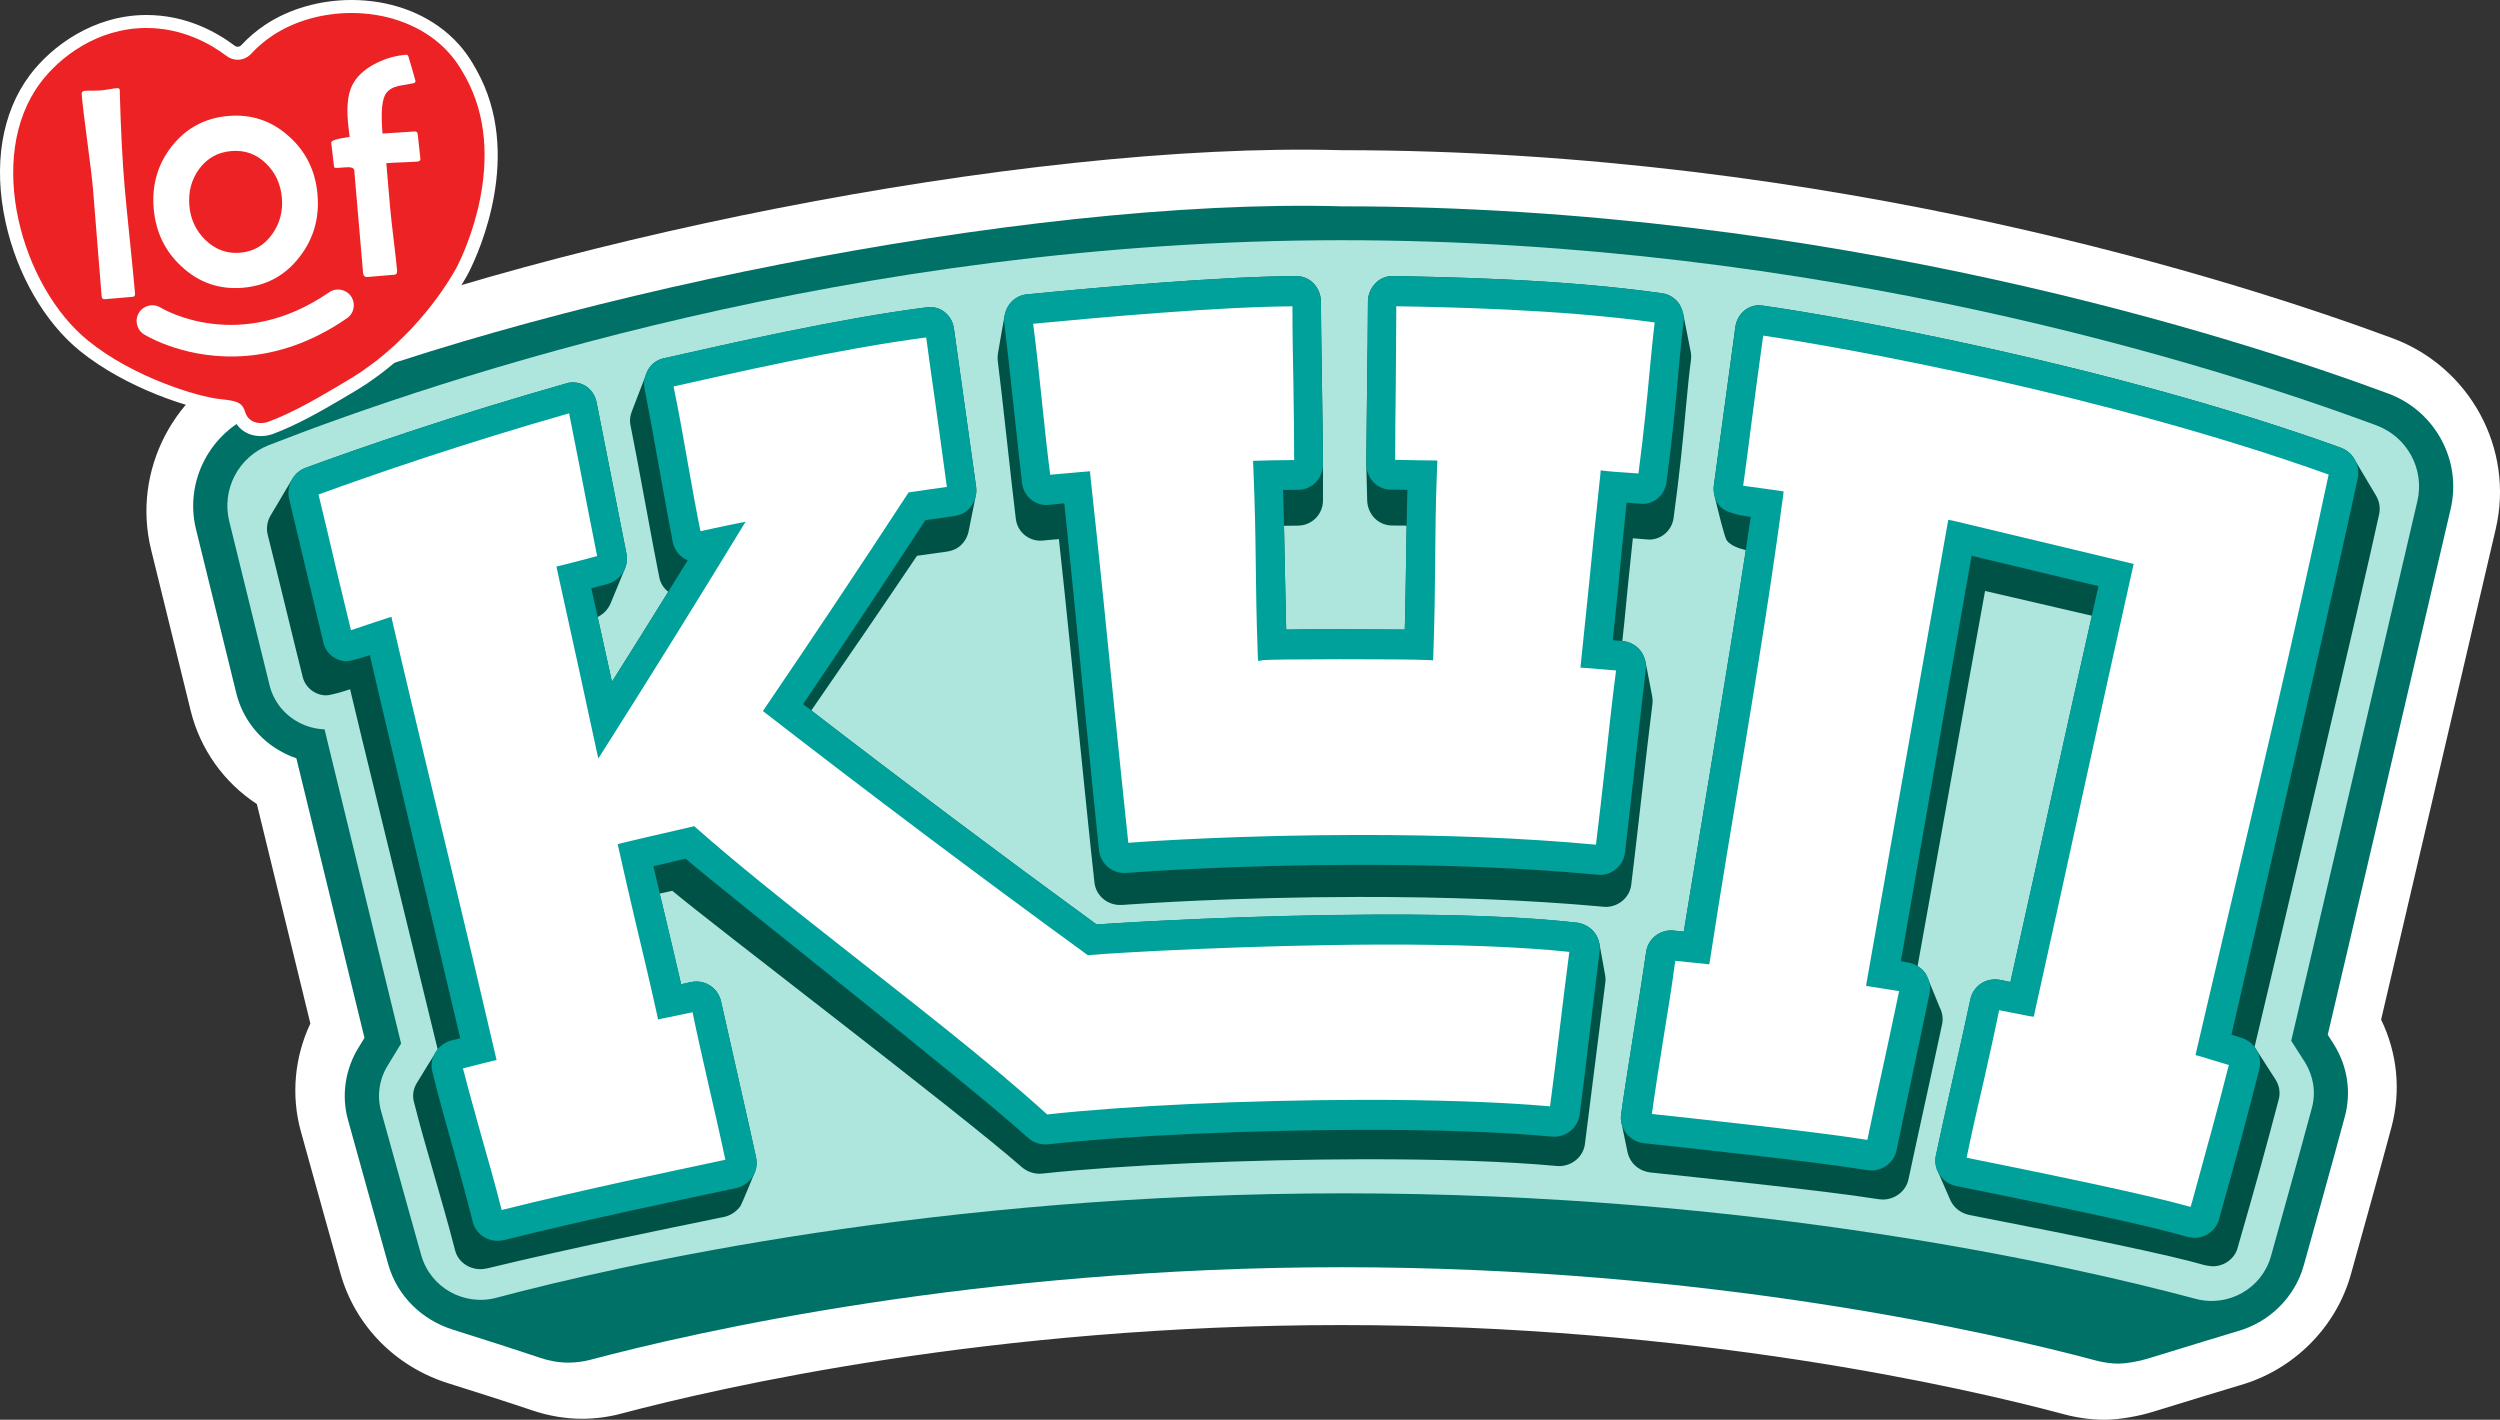 <svg width="81" height="46" viewBox="0 0 81 46" fill="none" xmlns="http://www.w3.org/2000/svg">
<rect x="0" y="0" width="81" height="46" fill="#333333" stroke="none"/>
<g clip-path="url(#clip0_228_2046)">
<path d="M68.162 46C67.772 46 67.304 45.937 66.909 45.831C63.654 44.959 54.849 42.932 43.464 42.932C32.156 42.932 23.376 44.94 20.125 45.802C19.711 45.913 19.284 45.968 18.856 45.968C18.322 45.968 17.778 45.876 17.241 45.695C16.572 45.468 15.209 45.031 14.527 44.819C12.813 44.283 11.507 42.953 11.031 41.261C11.021 41.229 10.112 37.992 9.743 36.64C9.428 35.486 9.543 34.247 10.056 33.163C9.567 31.157 8.855 28.24 8.323 26.052C7.259 25.355 6.489 24.279 6.181 23.038C6.137 22.861 5.751 21.291 4.895 17.806C4.265 15.238 5.66 12.572 8.141 11.605C16.939 7.925 33.044 4.579 43.451 4.866C59.369 4.866 72.579 9.128 77.521 10.96C80.03 11.892 81.467 14.545 80.863 17.133C79.558 22.731 77.912 29.782 77.148 33.035C77.675 34.123 77.796 35.339 77.486 36.512C77.195 37.616 76.179 41.252 76.169 41.288C75.689 43.01 74.312 44.385 72.575 44.882C72.4 44.934 70.882 45.392 69.755 45.742C69.285 45.889 68.689 45.989 68.238 46C68.212 46 68.187 46 68.162 46Z" fill="white"/>
<path d="M77.382 12.752C72.464 10.928 59.311 6.685 43.461 6.685C33.138 6.395 17.038 9.741 8.312 13.396C6.812 13.981 5.968 15.593 6.35 17.146C7.105 20.219 7.616 22.302 7.658 22.466C7.858 23.279 8.4 23.972 9.135 24.363C9.284 24.445 9.441 24.513 9.602 24.568C10.221 27.119 11.258 31.37 11.809 33.627C11.754 33.718 11.691 33.819 11.623 33.931C11.185 34.634 11.057 35.487 11.271 36.27C11.645 37.637 12.569 40.929 12.578 40.963C12.868 41.993 13.678 42.769 14.669 43.079C15.375 43.3 16.784 43.752 17.484 43.988C17.778 44.088 18.089 44.149 18.412 44.149C18.654 44.149 18.896 44.118 19.131 44.056C22.526 43.154 31.694 41.058 43.473 41.058C55.334 41.058 64.527 43.176 67.928 44.086C68.165 44.149 68.47 44.186 68.653 44.182C68.89 44.177 69.287 44.113 69.585 44.02C70.821 43.636 72.492 43.133 72.492 43.133C73.516 42.846 74.35 42.046 74.643 40.994C74.686 40.842 75.688 37.253 75.977 36.16C76.184 35.377 76.06 34.556 75.627 33.852C75.621 33.841 75.619 33.838 75.419 33.526C76.108 30.609 78.181 21.72 79.402 16.487C79.768 14.919 78.899 13.315 77.382 12.752Z" fill="#007167"/>
<path d="M74.235 33.722C74.794 31.368 77.155 21.245 78.323 16.237C78.564 15.204 77.996 14.153 76.994 13.781C71.722 11.825 58.948 7.783 43.461 7.783C27.689 7.783 14.339 12.228 8.718 14.419C7.725 14.805 7.175 15.859 7.427 16.886C7.982 19.146 8.705 22.087 8.734 22.202C8.859 22.714 9.203 23.152 9.67 23.4C9.931 23.542 10.223 23.621 10.516 23.63C10.562 23.819 10.608 24.008 10.653 24.198C11.311 26.908 12.476 31.683 12.996 33.811C12.896 33.975 12.759 34.199 12.571 34.506C12.292 34.953 12.208 35.49 12.343 35.984C12.72 37.362 13.648 40.668 13.648 40.668C13.941 41.712 15.028 42.328 16.084 42.047C20.234 40.946 30.415 38.664 43.546 38.664C56.815 38.664 67.073 40.994 71.138 42.082C72.196 42.365 73.286 41.748 73.579 40.701C73.579 40.701 74.618 36.98 74.909 35.881C75.04 35.386 74.955 34.866 74.683 34.421C74.677 34.413 74.235 33.722 74.235 33.722Z" fill="#AEE6DE"/>
<path d="M52.034 29.384C52.006 29.384 51.948 29.378 51.948 29.378C49.546 29.158 46.87 29.056 43.986 29.061C39.994 29.067 36.925 29.278 36.355 29.32C36.355 29.32 36.307 29.323 36.281 29.321C35.86 29.317 35.504 29.006 35.46 28.592C35.296 27.117 35.164 25.761 35.027 24.44C34.795 22.14 34.579 19.961 34.309 17.467C34.104 17.485 33.917 17.499 33.802 17.513C33.766 17.517 33.733 17.518 33.698 17.518C33.303 17.513 32.962 17.218 32.913 16.813C32.808 15.995 32.444 12.579 32.328 11.697C32.318 11.615 32.322 11.514 32.333 11.454C32.366 11.248 32.489 10.544 32.547 10.236C32.566 10.134 32.624 9.965 32.709 9.852C32.846 9.675 33.041 9.559 33.259 9.539C35.374 9.33 39.589 8.948 42.013 8.947C42.445 8.948 42.795 9.317 42.798 9.774C42.798 10.64 42.865 14.168 42.865 15.047C42.865 15.091 42.865 16.002 42.865 16.216C42.865 16.661 42.508 17.023 42.065 17.03C42.065 17.03 41.769 17.035 41.602 17.036C41.627 18.223 41.656 19.795 41.673 20.4C42.106 20.389 42.689 20.39 43.416 20.389C44.092 20.389 44.901 20.393 45.515 20.399C45.536 19.788 45.556 18.216 45.575 17.031C45.427 17.028 45.276 17.028 45.112 17.027C44.897 17.028 44.687 16.942 44.535 16.787C44.383 16.631 44.302 16.424 44.296 16.204C44.286 15.737 44.268 15.121 44.268 15.035C44.275 14.181 44.284 13.319 44.294 12.452C44.308 11.555 44.317 10.654 44.321 9.77C44.323 9.548 44.409 9.336 44.561 9.183C44.7 9.031 44.897 8.944 45.1 8.944C45.106 8.944 45.114 8.944 45.12 8.944C46.763 8.975 50.602 9.034 53.864 9.504C54.071 9.531 54.261 9.653 54.392 9.826C54.473 9.941 54.523 10.111 54.544 10.211C54.589 10.427 54.785 11.427 54.785 11.427C54.797 11.505 54.798 11.583 54.788 11.661C54.732 12.061 54.682 12.575 54.622 13.222C54.537 14.169 54.421 15.347 54.224 16.786C54.168 17.185 53.834 17.477 53.445 17.483C53.401 17.485 53.074 17.451 52.904 17.44C52.787 18.535 52.709 19.321 52.626 20.186C52.606 20.376 52.585 20.568 52.564 20.768C52.573 20.769 52.581 20.769 52.591 20.77C52.808 20.797 53.012 20.906 53.152 21.083C53.234 21.188 53.294 21.34 53.313 21.435C53.346 21.594 53.52 22.501 53.52 22.501C53.541 22.616 53.554 22.71 53.538 22.817C53.416 23.741 52.959 27.841 52.851 28.679C52.797 29.079 52.445 29.378 52.034 29.384ZM73.048 33.921C74.018 29.84 76.512 19.311 77.085 16.655C77.129 16.442 77.086 16.228 76.98 16.052L76.238 14.804C76.142 14.672 76.008 14.567 75.847 14.507C68.399 11.821 59.604 10.248 57.094 9.899C57.094 9.899 57.013 9.892 56.973 9.892C56.601 9.9 56.287 10.186 56.226 10.589C56.084 11.613 55.624 15.055 55.529 15.727C55.517 15.825 55.522 15.946 55.539 16.018C55.66 16.53 55.875 17.415 55.949 17.512C56.074 17.676 56.33 17.768 56.565 17.823C56.051 21.173 54.853 28.332 54.555 30.185C54.466 30.176 54.364 30.162 54.24 30.152C54.204 30.145 54.167 30.144 54.133 30.145C53.729 30.152 53.387 30.447 53.334 30.853C53.222 31.682 52.641 35.212 52.524 36.106C52.509 36.205 52.515 36.305 52.539 36.402L52.734 37.34C52.762 37.462 52.818 37.579 52.898 37.679C53.044 37.856 53.254 37.966 53.491 37.99C54.77 38.127 59.102 38.571 60.853 38.852C60.908 38.858 60.964 38.866 61.022 38.865C61.41 38.854 61.751 38.588 61.833 38.218C62.023 37.311 62.77 33.927 62.926 33.176C62.963 32.995 62.933 32.807 62.848 32.642C62.848 32.642 62.415 31.582 62.393 31.55C62.323 31.448 62.233 31.364 62.13 31.301C62.807 27.56 63.52 23.531 64.316 19.147C65.207 19.355 66.663 19.692 67.778 19.95C66.847 24.076 66.021 27.872 65.139 31.817C65.024 31.793 64.914 31.772 64.828 31.752C64.757 31.736 64.687 31.73 64.614 31.733C64.466 31.738 64.324 31.781 64.199 31.859C64.016 31.98 63.885 32.166 63.842 32.377C63.688 33.15 62.906 36.548 62.723 37.443C62.691 37.594 62.705 37.748 62.757 37.889L63.17 38.836C63.193 38.897 63.224 38.955 63.262 39.01C63.389 39.196 63.589 39.322 63.818 39.367C67.626 40.111 70.27 40.655 71.425 40.989C71.425 40.989 71.623 41.032 71.724 41.028C71.847 41.023 71.976 40.989 72.091 40.931C72.287 40.823 72.441 40.649 72.496 40.439C73.113 38.301 73.428 37.156 73.834 35.609C73.889 35.393 73.847 35.172 73.735 34.99L73.048 33.921ZM51.825 30.593C51.801 30.456 51.745 30.321 51.655 30.207C51.518 30.034 51.309 29.921 51.089 29.894C49.408 29.707 47.255 29.627 44.692 29.634C40.607 29.648 36.753 29.869 35.529 29.954C32.393 27.665 29.312 25.354 26.286 23.02C27.441 21.352 28.584 19.681 29.711 18.007C29.774 17.999 30.671 17.874 30.671 17.874C30.927 17.833 31.091 17.738 31.228 17.559C31.301 17.462 31.353 17.35 31.38 17.231L31.616 16.056C31.634 15.965 31.639 15.873 31.627 15.781C31.499 14.828 31.009 11.413 30.908 10.65C30.855 10.252 30.535 9.959 30.156 9.951C30.117 9.95 30.084 9.952 30.044 9.956C27.152 10.323 23.477 11.168 21.707 11.566C21.642 11.579 21.514 11.607 21.514 11.607C21.267 11.665 21.119 11.787 21.001 11.974C20.971 12.023 20.484 13.296 20.484 13.296C20.415 13.455 20.394 13.631 20.432 13.8C20.614 14.669 21.2 17.94 21.362 18.71C21.401 18.903 21.507 19.063 21.651 19.174C21.047 20.147 20.44 21.12 19.827 22.091C19.668 21.361 19.527 20.726 19.363 19.991C19.558 19.897 19.706 19.736 19.785 19.547L20.242 18.437C20.242 18.437 20.351 18.214 20.296 17.935C20.187 17.375 19.546 14.138 19.326 13.024C19.28 12.805 19.152 12.618 18.966 12.502C18.854 12.432 18.729 12.397 18.6 12.391C18.519 12.388 18.434 12.393 18.357 12.42C14.771 13.438 11.781 14.468 9.904 15.156C9.716 15.226 9.566 15.358 9.468 15.522H9.467L8.763 16.709V16.71C8.658 16.893 8.621 17.112 8.674 17.326C8.901 18.219 9.641 21.285 9.809 21.937C9.86 22.15 10.005 22.33 10.202 22.436C10.306 22.492 10.425 22.526 10.546 22.529C10.731 22.533 11.173 22.387 11.343 22.332C11.47 22.868 11.6 23.404 11.728 23.938C12.438 26.86 13.736 32.179 14.18 33.996C14.153 34.028 13.512 35.078 13.512 35.078C13.393 35.266 13.353 35.493 13.412 35.703C13.599 36.447 13.818 37.212 14.033 37.95C14.273 38.794 14.53 39.666 14.745 40.512C14.835 40.867 15.163 41.106 15.533 41.12C15.614 41.124 15.704 41.112 15.786 41.095C18.618 40.409 21.583 39.817 23.175 39.486C23.266 39.468 23.356 39.45 23.446 39.432C23.672 39.386 23.868 39.253 23.995 39.07C24.03 39.02 24.451 37.993 24.451 37.993C24.516 37.839 24.531 37.67 24.496 37.503C24.306 36.608 23.532 33.232 23.359 32.439C23.275 32.068 22.954 31.814 22.587 31.802C22.52 31.8 22.453 31.804 22.378 31.821C22.32 31.833 22.203 31.858 22.067 31.891C21.903 31.164 21.717 30.399 21.542 29.655C21.485 29.419 21.429 29.185 21.373 28.953C21.51 28.923 21.648 28.891 21.782 28.861C23.104 29.972 31.115 36.066 33.106 37.814C33.26 37.947 33.461 38.026 33.67 38.029C33.707 38.029 33.78 38.023 33.78 38.023C36.431 37.739 40.407 37.569 44.153 37.56C46.61 37.556 48.779 37.626 50.428 37.777C50.428 37.777 50.489 37.782 50.518 37.782C50.942 37.778 51.297 37.475 51.351 37.071C51.37 36.932 51.999 31.937 52.011 31.842C52.023 31.76 52.021 31.677 52.006 31.595C52.007 31.596 51.868 30.844 51.825 30.593Z" fill="#005246"/>
<path d="M75.847 14.507C68.399 11.821 59.604 10.248 57.094 9.899C57.094 9.899 57.013 9.892 56.974 9.892C56.601 9.9 56.287 10.186 56.226 10.589C56.084 11.613 55.624 15.055 55.529 15.727C55.502 15.953 55.555 16.179 55.684 16.356C55.905 16.655 56.55 16.72 56.724 16.748C56.37 19.265 54.89 28.097 54.554 30.185C54.465 30.176 54.363 30.162 54.239 30.152C54.203 30.145 54.166 30.144 54.132 30.145C53.728 30.152 53.386 30.447 53.333 30.853C53.221 31.682 52.639 35.212 52.523 36.106C52.49 36.324 52.557 36.551 52.695 36.726C52.837 36.905 53.043 37.016 53.275 37.041C54.529 37.178 58.773 37.628 60.489 37.911C60.543 37.917 60.597 37.925 60.655 37.923C61.036 37.913 61.369 37.643 61.449 37.269C61.634 36.352 62.367 32.935 62.519 32.177C62.562 31.961 62.516 31.734 62.392 31.549C62.265 31.361 62.07 31.237 61.849 31.189C61.793 31.183 61.699 31.165 61.587 31.143C62.294 27.123 63.04 22.772 63.879 18.006C64.964 18.268 66.902 18.729 67.991 18.99C66.97 23.493 66.085 27.568 65.135 31.816C65.019 31.792 64.91 31.771 64.824 31.751C64.753 31.735 64.683 31.729 64.61 31.732C64.461 31.737 64.32 31.78 64.195 31.858C64.011 31.979 63.881 32.165 63.837 32.376C63.683 33.149 62.901 36.547 62.719 37.442C62.672 37.659 62.72 37.885 62.845 38.068C62.97 38.257 63.166 38.384 63.391 38.428C67.122 39.179 69.711 39.73 70.843 40.067C70.843 40.067 71.037 40.111 71.137 40.106C71.258 40.101 71.383 40.067 71.497 40.008C71.688 39.899 71.841 39.723 71.894 39.512C72.499 37.353 72.808 36.197 73.204 34.633C73.309 34.208 73.055 33.762 72.63 33.629C72.537 33.601 72.418 33.561 72.299 33.523C73.124 29.948 75.8 18.312 76.391 15.49C76.476 15.073 76.244 14.654 75.847 14.507ZM51.655 30.206C51.795 30.385 51.857 30.611 51.828 30.83C51.709 31.745 51.596 32.71 51.484 33.639C51.387 34.467 51.291 35.294 51.181 36.111C51.128 36.52 50.778 36.82 50.363 36.825C50.336 36.825 50.305 36.826 50.277 36.826C48.662 36.673 46.537 36.603 44.13 36.607C40.459 36.615 36.565 36.788 33.967 37.075C33.967 37.075 33.896 37.083 33.86 37.081C33.655 37.078 33.458 36.998 33.308 36.864C31.358 35.098 23.51 28.943 22.214 27.82C21.865 27.902 21.491 27.987 21.171 28.065C21.29 28.582 21.415 29.115 21.547 29.657C21.721 30.4 21.907 31.166 22.072 31.893C22.208 31.859 22.324 31.835 22.383 31.823C22.457 31.806 22.524 31.802 22.591 31.804C22.958 31.816 23.279 32.072 23.363 32.441C23.536 33.235 24.31 36.61 24.5 37.505C24.547 37.722 24.507 37.946 24.381 38.132C24.257 38.318 24.065 38.45 23.843 38.498C23.755 38.516 23.666 38.533 23.578 38.551C22.018 38.886 19.112 39.484 16.338 40.177C16.256 40.194 16.169 40.205 16.09 40.202C15.728 40.187 15.408 39.945 15.318 39.588C15.107 38.733 14.855 37.853 14.62 36.999C14.409 36.255 14.194 35.482 14.011 34.731C13.953 34.519 13.992 34.289 14.109 34.1C14.222 33.906 14.413 33.771 14.63 33.711C14.733 33.687 14.913 33.641 14.913 33.641C14.913 33.641 13.209 26.444 12.361 22.847C12.235 22.306 12.108 21.765 11.983 21.225C11.816 21.28 11.382 21.428 11.202 21.424C11.083 21.42 10.967 21.387 10.866 21.329C10.672 21.223 10.53 21.042 10.48 20.826C10.317 20.166 9.591 17.071 9.369 16.168C9.268 15.748 9.501 15.307 9.906 15.157C11.784 14.469 14.772 13.439 18.359 12.421C18.437 12.396 18.521 12.389 18.602 12.392C18.732 12.398 18.856 12.434 18.968 12.503C19.155 12.619 19.282 12.806 19.329 13.025C19.549 14.139 20.185 17.377 20.299 17.936C20.388 18.367 20.118 18.801 19.689 18.919C19.689 18.919 19.242 19.041 19.157 19.061C19.421 20.239 19.608 21.073 19.829 22.091C20.656 20.781 21.474 19.468 22.285 18.154C22.045 18.059 21.854 17.845 21.799 17.566C21.64 16.788 21.066 13.483 20.889 12.606C20.841 12.388 20.885 12.162 21.002 11.972C21.12 11.785 21.302 11.652 21.515 11.604C21.579 11.591 21.643 11.577 21.708 11.563C23.478 11.166 27.154 10.321 30.045 9.954C30.085 9.95 30.118 9.947 30.157 9.948C30.536 9.957 30.856 10.25 30.909 10.648C31.01 11.411 31.5 14.825 31.628 15.779C31.657 15.999 31.594 16.227 31.464 16.402C31.331 16.583 31.171 16.679 30.919 16.72C30.919 16.72 30.041 16.846 29.98 16.854C28.68 18.845 27.36 20.832 26.02 22.814C29.132 25.217 32.302 27.597 35.53 29.952C36.755 29.869 40.608 29.645 44.693 29.632C47.256 29.624 49.409 29.705 51.09 29.892C51.309 29.921 51.518 30.034 51.655 30.206ZM52.648 27.635C52.755 26.789 53.202 22.648 53.322 21.715C53.353 21.49 53.292 21.265 53.151 21.083C53.01 20.906 52.807 20.796 52.59 20.77C52.471 20.763 52.367 20.752 52.254 20.741C52.321 20.103 52.374 19.57 52.428 19.057C52.509 18.184 52.587 17.39 52.701 16.284C52.868 16.295 53.189 16.328 53.232 16.327C53.613 16.321 53.94 16.025 53.995 15.622C54.188 14.168 54.301 12.979 54.384 12.022C54.444 11.37 54.492 10.851 54.548 10.447C54.574 10.23 54.519 10.004 54.392 9.826C54.262 9.653 54.071 9.531 53.864 9.504C50.602 9.034 46.763 8.975 45.12 8.944C45.114 8.944 45.106 8.944 45.1 8.944C44.897 8.945 44.7 9.032 44.561 9.183C44.41 9.336 44.323 9.547 44.321 9.77C44.317 10.654 44.309 11.555 44.294 12.452C44.284 13.319 44.274 14.181 44.268 15.035C44.269 15.257 44.353 15.467 44.501 15.623C44.65 15.78 44.856 15.866 45.067 15.865C45.256 15.866 45.428 15.865 45.599 15.872C45.571 16.782 45.543 19.539 45.514 20.398C44.9 20.392 44.092 20.387 43.415 20.388C42.688 20.389 42.106 20.388 41.672 20.399C41.648 19.551 41.602 16.79 41.573 15.875C41.715 15.875 42.081 15.868 42.081 15.868C42.515 15.861 42.865 15.495 42.864 15.046C42.864 14.167 42.797 10.639 42.797 9.773C42.794 9.316 42.444 8.947 42.012 8.946C39.588 8.947 35.373 9.329 33.258 9.538C33.039 9.559 32.844 9.674 32.708 9.851C32.574 10.03 32.513 10.251 32.541 10.482C32.655 11.372 33.013 14.823 33.115 15.649C33.162 16.058 33.498 16.355 33.884 16.361C33.919 16.361 33.951 16.36 33.986 16.356C34.098 16.342 34.282 16.327 34.483 16.309C34.747 18.829 34.958 21.029 35.185 23.353C35.319 24.688 35.449 26.058 35.608 27.548C35.652 27.965 36.001 28.279 36.413 28.284C36.437 28.284 36.485 28.283 36.485 28.283C37.043 28.24 40.05 28.027 43.96 28.02C46.786 28.016 49.407 28.119 51.761 28.341C51.761 28.341 51.818 28.347 51.845 28.346C52.252 28.341 52.595 28.039 52.648 27.635ZM51.655 30.206C51.795 30.385 51.857 30.611 51.828 30.83C51.709 31.745 51.29 35.294 51.18 36.111C51.127 36.519 50.779 36.825 50.364 36.829C50.337 36.829 50.276 36.824 50.276 36.824C48.661 36.671 46.535 36.601 44.129 36.605C40.458 36.613 36.563 36.786 33.966 37.073C33.966 37.073 33.895 37.081 33.858 37.079C33.654 37.076 33.457 36.996 33.307 36.862C31.357 35.096 23.509 28.941 22.213 27.818C21.864 27.9 21.49 27.985 21.17 28.063C21.289 28.58 21.414 29.113 21.545 29.655C21.72 30.398 21.906 31.164 22.071 31.891C22.207 31.857 22.323 31.833 22.382 31.821C22.456 31.804 22.523 31.8 22.59 31.802C22.957 31.814 23.278 32.069 23.362 32.439C23.535 33.233 24.309 36.608 24.499 37.503C24.545 37.72 24.506 37.944 24.38 38.129C24.256 38.316 24.064 38.448 23.842 38.495C23.754 38.513 23.665 38.531 23.577 38.549C22.017 38.884 19.111 39.482 16.337 40.175C16.255 40.191 16.168 40.203 16.089 40.2C15.727 40.185 15.406 39.943 15.317 39.586C15.106 38.731 14.854 37.851 14.619 36.997C14.408 36.252 14.194 35.48 14.01 34.729C13.951 34.517 13.991 34.287 14.107 34.098C14.221 33.904 14.412 33.769 14.629 33.709C14.732 33.684 14.912 33.639 14.912 33.639C14.912 33.639 13.208 26.442 12.36 22.845C12.233 22.304 12.107 21.763 11.982 21.223C11.815 21.278 11.381 21.426 11.201 21.421C11.082 21.418 10.966 21.384 10.864 21.327C10.671 21.22 10.529 21.039 10.479 20.824C10.316 20.164 9.59 17.069 9.368 16.166C9.267 15.746 9.5 15.305 9.905 15.155C11.782 14.467 14.771 13.437 18.358 12.419C18.436 12.393 18.52 12.387 18.601 12.39C18.731 12.396 18.855 12.431 18.967 12.501C19.154 12.617 19.281 12.804 19.328 13.023C19.548 14.137 20.184 17.375 20.297 17.934C20.387 18.365 20.117 18.799 19.688 18.916C19.688 18.916 19.241 19.038 19.156 19.058C19.42 20.237 19.607 21.071 19.828 22.089C20.655 20.779 21.473 19.465 22.284 18.151C22.044 18.057 21.853 17.843 21.798 17.563C21.639 16.786 21.065 13.481 20.887 12.604C20.84 12.386 20.884 12.16 21.001 11.97C21.119 11.783 21.301 11.65 21.514 11.602C21.578 11.589 21.642 11.575 21.707 11.561C23.477 11.164 27.153 10.319 30.044 9.952C30.084 9.947 30.117 9.945 30.156 9.946C30.535 9.955 30.855 10.248 30.908 10.646C31.009 11.409 31.5 14.823 31.627 15.777C31.655 15.997 31.593 16.225 31.463 16.4C31.33 16.581 31.169 16.677 30.918 16.718C30.918 16.718 30.04 16.844 29.979 16.852C28.679 18.843 27.359 20.83 26.019 22.812C29.131 25.215 32.301 27.595 35.529 29.95C36.753 29.866 40.607 29.643 44.692 29.63C47.255 29.622 49.408 29.703 51.089 29.89C51.309 29.921 51.518 30.034 51.655 30.206Z" fill="#00A19B"/>
<path d="M15 34.615C15.179 35.317 15.382 36.033 15.576 36.733C15.806 37.541 16.047 38.379 16.253 39.204C18.973 38.526 21.81 37.939 23.343 37.609C23.396 37.598 23.449 37.588 23.502 37.578C23.331 36.769 23.136 35.926 22.932 35.037C22.772 34.324 22.601 33.587 22.438 32.796C22.117 32.868 21.494 32.994 21.46 32.999C21.414 33.01 21.368 33.02 21.322 33.032C21.312 32.988 21.302 32.943 21.294 32.898C21.086 31.952 20.835 30.893 20.59 29.871C20.401 29.066 20.21 28.236 20.044 27.489C20.034 27.442 20.025 27.396 20.014 27.351C20.059 27.339 20.103 27.329 20.149 27.317C20.381 27.255 21.599 26.976 22.425 26.785C22.447 26.779 22.47 26.773 22.492 26.767C22.51 26.783 22.527 26.8 22.545 26.815C23.901 28.008 25.453 29.249 27.113 30.551C29.477 32.418 31.964 34.324 33.928 36.108C36.561 35.819 40.453 35.643 44.119 35.635C46.493 35.631 48.597 35.703 50.221 35.845C50.326 35.059 50.426 34.249 50.52 33.462C50.625 32.596 50.733 31.7 50.846 30.841C49.222 30.671 47.155 30.598 44.71 30.604C40.557 30.619 36.297 30.857 35.298 30.944C35.281 30.945 35.262 30.947 35.244 30.948C31.665 28.341 28.157 25.704 24.718 23.038C26.32 20.683 27.893 18.321 29.44 15.953C29.462 15.95 29.484 15.947 29.506 15.945C29.667 15.922 29.867 15.889 30.072 15.862C30.28 15.834 30.493 15.801 30.678 15.776C30.556 14.857 30.424 13.927 30.301 13.029C30.203 12.345 30.103 11.637 30.009 10.934C27.183 11.3 23.617 12.119 21.881 12.509C21.862 12.513 21.843 12.518 21.823 12.522C22.003 13.379 22.152 14.254 22.301 15.094C22.424 15.785 22.551 16.504 22.695 17.21C23.284 17.078 23.845 16.967 23.849 16.967C23.952 16.945 24.055 16.924 24.158 16.902C22.597 19.465 21.006 22.024 19.386 24.576C19.361 24.465 19.337 24.354 19.312 24.242C18.851 22.083 18.635 21.127 18.216 19.214C18.153 18.928 18.09 18.642 18.028 18.356C18.074 18.345 18.121 18.335 18.168 18.323C18.344 18.285 18.854 18.146 19.193 18.057C19.249 18.041 19.3 18.026 19.347 18.015C19.249 17.533 19.158 17.064 19.065 16.591C18.854 15.505 18.658 14.475 18.439 13.391C15.018 14.369 12.161 15.35 10.32 16.022C10.529 16.87 10.723 17.719 10.918 18.54C11.066 19.164 11.216 19.786 11.371 20.418C11.867 20.248 12.539 20.03 12.539 20.03C12.587 20.015 12.635 19.998 12.682 19.982C12.692 20.03 12.703 20.078 12.712 20.126C12.911 20.99 13.111 21.831 13.305 22.652C14.217 26.483 15.107 30.098 16.056 34.205C16.067 34.251 16.078 34.299 16.089 34.345C16.041 34.356 15.993 34.366 15.945 34.377C15.942 34.38 15.541 34.473 15 34.615ZM43.946 27.053C46.753 27.049 49.359 27.148 51.709 27.368C51.809 26.571 51.91 25.651 52.011 24.764C52.122 23.72 52.24 22.646 52.36 21.723C52.192 21.707 52.032 21.697 51.877 21.683C51.708 21.67 51.539 21.659 51.35 21.641C51.301 21.637 51.254 21.634 51.205 21.63C51.21 21.582 51.215 21.535 51.221 21.487C51.331 20.452 51.408 19.681 51.481 18.969C51.589 17.877 51.681 16.935 51.851 15.379C51.854 15.333 51.858 15.286 51.862 15.239C51.908 15.246 51.954 15.251 52.001 15.257C52.148 15.274 52.387 15.294 52.617 15.307C52.789 15.321 52.958 15.331 53.086 15.341C53.264 13.982 53.373 12.849 53.457 11.935C53.515 11.335 53.562 10.848 53.611 10.447C50.516 10.013 46.793 9.95 45.24 9.923C45.238 10.773 45.229 11.649 45.223 12.493C45.213 13.288 45.204 14.101 45.203 14.899C45.449 14.901 45.667 14.905 45.895 14.912C46.066 14.915 46.24 14.917 46.429 14.919C46.476 14.919 46.524 14.919 46.571 14.921C46.568 14.97 46.566 15.02 46.564 15.068C46.511 16.392 46.507 17.277 46.499 18.215C46.493 19.079 46.483 19.977 46.439 21.25C46.435 21.298 46.431 21.347 46.427 21.395C46.381 21.392 46.334 21.389 46.287 21.386C45.914 21.366 44.586 21.358 43.431 21.359C42.075 21.36 41.038 21.37 40.916 21.392C40.866 21.399 40.815 21.407 40.763 21.414C40.759 21.361 40.757 21.309 40.754 21.256C40.705 19.993 40.697 19.096 40.686 18.229C40.675 17.288 40.662 16.398 40.605 15.074C40.602 15.027 40.6 14.979 40.598 14.932C40.645 14.93 40.691 14.928 40.737 14.926C40.958 14.917 41.609 14.907 41.931 14.906C41.93 14.082 41.918 13.237 41.906 12.418C41.891 11.598 41.873 10.751 41.875 9.925C39.514 9.937 35.577 10.287 33.475 10.49C33.586 11.355 33.679 12.23 33.766 13.077C33.846 13.834 33.926 14.614 34.027 15.382C34.317 15.355 34.784 15.315 35.053 15.291C35.14 15.284 35.228 15.276 35.316 15.269C35.32 15.314 35.323 15.36 35.327 15.406C35.635 18.216 35.869 20.6 36.123 23.123C36.26 24.457 36.398 25.819 36.557 27.307C37.38 27.242 40.292 27.059 43.946 27.053ZM63.718 37.51C66.233 38.019 69.451 38.675 70.975 39.103C70.993 39.043 71.01 38.984 71.028 38.924C71.532 37.089 71.845 35.967 72.214 34.506C71.835 34.39 71.275 34.226 71.272 34.221C71.226 34.209 71.182 34.197 71.136 34.185C71.146 34.14 71.155 34.096 71.165 34.05C72.073 30.146 72.894 26.708 73.735 23.069C74.293 20.645 74.861 18.139 75.448 15.376C68.25 12.796 59.769 11.261 57.128 10.874C56.996 11.814 56.868 12.776 56.747 13.707C56.663 14.386 56.572 15.065 56.479 15.738C56.958 15.803 57.642 15.897 57.651 15.9C57.697 15.907 57.744 15.914 57.789 15.921C57.784 15.968 57.779 16.015 57.773 16.062C57.395 18.891 56.955 21.619 56.518 24.264C56.15 26.47 55.765 28.759 55.403 31.111C55.395 31.155 55.388 31.199 55.38 31.245C55.334 31.239 55.289 31.234 55.244 31.229C54.988 31.203 54.826 31.185 54.654 31.169C54.542 31.158 54.43 31.145 54.278 31.132C54.174 31.926 54.04 32.753 53.909 33.552C53.776 34.392 53.635 35.259 53.521 36.092C54.902 36.244 58.742 36.651 60.502 36.932C60.687 36.032 60.891 35.097 61.089 34.197C61.235 33.511 61.39 32.805 61.531 32.113C61.209 32.061 60.613 31.967 60.606 31.966C60.557 31.959 60.509 31.952 60.461 31.944C60.468 31.896 60.476 31.846 60.484 31.798C61.28 27.306 62.134 22.41 63.099 16.98C63.107 16.934 63.116 16.888 63.124 16.843C63.171 16.851 63.218 16.858 63.264 16.867C63.515 16.929 68.768 18.183 69 18.24C69.043 18.251 69.088 18.263 69.132 18.275C69.121 18.321 69.109 18.366 69.099 18.412C67.974 23.424 67.042 27.776 65.921 32.816C65.914 32.858 65.906 32.9 65.898 32.942C65.853 32.936 65.81 32.93 65.765 32.925C65.626 32.9 65.12 32.8 64.772 32.73C64.624 33.463 64.45 34.225 64.285 34.968C64.087 35.807 63.891 36.673 63.718 37.51Z" fill="white"/>
<path d="M8.451 13.919C8.1 13.919 7.833 13.725 7.736 13.401C7.684 13.227 7.635 13.195 7.089 13.139C6.319 13.06 4.178 12.389 2.712 11.197C0.464 9.367 -0.706 5.024 1.135 2.562C1.805 1.666 3.1 0.706 4.722 0.696H4.747C5.961 0.696 6.901 1.215 7.477 1.651C7.542 1.699 7.619 1.725 7.7 1.725C7.804 1.725 7.904 1.682 7.974 1.607C8.197 1.367 8.446 1.154 8.712 0.977C9.458 0.483 10.409 0.21 11.39 0.21C12.548 0.21 13.614 0.585 14.393 1.265C14.872 1.681 15.115 2.117 15.259 2.378C16.731 5.015 15.311 8.114 15.012 8.708C14.975 8.781 14.091 10.51 12.237 11.922C12.019 12.087 11.797 12.239 11.788 12.245C11.623 12.357 11.432 12.473 10.936 12.766C10.259 13.165 9.534 13.577 8.775 13.863C8.675 13.899 8.564 13.919 8.451 13.919Z" fill="#ED2224"/>
<path d="M11.389 0.421C12.427 0.421 13.473 0.742 14.252 1.422C14.699 1.812 14.927 2.218 15.074 2.479C16.536 5.099 15.006 8.248 14.822 8.613C14.822 8.613 13.944 10.357 12.108 11.754C11.892 11.918 11.668 12.069 11.668 12.069C11.506 12.18 11.308 12.3 10.828 12.582C10.101 13.009 9.423 13.391 8.7 13.663C8.629 13.69 8.542 13.707 8.452 13.707C8.246 13.707 8.022 13.617 7.939 13.34C7.843 13.017 7.634 12.983 7.111 12.928C6.427 12.857 4.324 12.234 2.847 11.032C0.703 9.29 -0.497 5.097 1.306 2.687C1.92 1.865 3.134 0.915 4.723 0.907C4.73 0.907 4.739 0.907 4.746 0.907C5.926 0.907 6.832 1.428 7.347 1.818C7.452 1.897 7.575 1.936 7.7 1.936C7.858 1.936 8.016 1.872 8.13 1.749C8.315 1.55 8.546 1.34 8.831 1.152C9.552 0.673 10.468 0.421 11.389 0.421ZM11.389 0C10.367 0 9.375 0.285 8.595 0.802C8.314 0.989 8.052 1.211 7.818 1.463C7.777 1.508 7.727 1.514 7.701 1.514C7.676 1.514 7.64 1.509 7.606 1.482C7.003 1.028 6.019 0.486 4.746 0.486H4.721C3.02 0.496 1.666 1.5 0.964 2.437C0.054 3.654 -0.224 5.346 0.181 7.199C0.549 8.883 1.445 10.438 2.576 11.359C4.095 12.595 6.249 13.265 7.065 13.349C7.201 13.362 7.448 13.388 7.516 13.421C7.519 13.428 7.524 13.44 7.531 13.461C7.654 13.874 8.006 14.129 8.45 14.129C8.587 14.129 8.726 14.104 8.85 14.058C9.625 13.765 10.358 13.348 11.043 12.945C11.545 12.649 11.739 12.531 11.907 12.418V12.417C12.03 12.337 12.298 12.139 12.366 12.087C13.354 11.335 14.069 10.486 14.495 9.907C14.737 9.579 14.915 9.299 15.02 9.123C15.117 8.958 15.174 8.861 15.204 8.793C15.521 8.163 16.961 4.993 15.443 2.276C15.291 2.003 15.038 1.549 14.531 1.107C13.714 0.392 12.599 0 11.389 0Z" fill="white"/>
<path d="M7.877 9.322C8.634 9.258 9.243 8.925 9.707 8.322C10.16 7.738 10.354 7.064 10.287 6.299C10.221 5.538 9.915 4.912 9.364 4.42C8.805 3.914 8.15 3.694 7.398 3.757C6.642 3.821 6.03 4.149 5.563 4.742C5.109 5.321 4.914 5.995 4.98 6.76C5.046 7.524 5.353 8.155 5.899 8.649C6.458 9.163 7.117 9.388 7.877 9.322ZM6.448 5.48C6.708 5.126 7.057 4.931 7.495 4.894C7.935 4.857 8.31 4.992 8.623 5.301C8.924 5.593 9.094 5.962 9.133 6.409C9.171 6.848 9.066 7.24 8.82 7.585C8.561 7.951 8.214 8.152 7.779 8.188C7.348 8.225 6.972 8.085 6.65 7.77C6.345 7.471 6.173 7.103 6.135 6.664C6.098 6.216 6.202 5.821 6.448 5.48Z" fill="white"/>
<path d="M10.664 9.47C7.764 11.469 5.31 10.03 5.202 9.965C4.962 9.818 4.649 9.893 4.502 10.133C4.354 10.373 4.429 10.688 4.669 10.836C4.753 10.887 6.091 11.691 7.996 11.529C8.963 11.447 10.076 11.116 11.242 10.311C11.475 10.152 11.533 9.834 11.373 9.6C11.215 9.37 10.896 9.311 10.664 9.47Z" fill="white"/>
<path d="M4.208 7.791C4.129 7.029 4.073 6.458 4.04 6.076C3.966 5.219 3.914 4.19 3.881 2.99V2.927C3.88 2.875 3.85 2.851 3.792 2.856C3.734 2.862 3.646 2.873 3.528 2.893C3.411 2.913 3.322 2.926 3.26 2.93C3.203 2.935 3.116 2.937 3 2.937C2.884 2.937 2.797 2.939 2.739 2.945C2.672 2.95 2.641 2.986 2.647 3.049C2.676 3.393 2.738 3.911 2.831 4.603C2.925 5.295 2.986 5.814 3.016 6.161C3.049 6.543 3.095 7.115 3.154 7.878C3.213 8.641 3.259 9.211 3.292 9.59C3.298 9.664 3.33 9.698 3.388 9.694L4.306 9.616C4.357 9.612 4.381 9.573 4.374 9.498C4.341 9.122 4.286 8.551 4.208 7.791Z" fill="white"/>
<path d="M12.919 2.783C13.072 2.757 13.226 2.729 13.382 2.7C13.439 2.689 13.466 2.664 13.462 2.625C13.461 2.615 13.423 2.481 13.348 2.22C13.272 1.96 13.232 1.826 13.229 1.82C13.213 1.785 13.188 1.77 13.157 1.773C12.823 1.801 12.506 1.89 12.207 2.038C11.873 2.202 11.626 2.41 11.467 2.663C11.288 2.943 11.223 3.368 11.272 3.936C11.283 4.064 11.303 4.23 11.329 4.435C10.924 4.492 10.726 4.553 10.731 4.622C10.737 4.692 10.749 4.797 10.768 4.936C10.786 5.075 10.799 5.18 10.805 5.251C10.815 5.36 10.824 5.419 10.835 5.428C10.849 5.446 10.962 5.444 11.173 5.423C11.369 5.403 11.47 5.437 11.478 5.523L11.763 8.836C11.772 8.935 11.818 8.982 11.901 8.975L12.78 8.901C12.845 8.895 12.872 8.849 12.865 8.763C12.846 8.538 12.807 8.198 12.752 7.744C12.697 7.29 12.66 6.95 12.64 6.726L12.516 5.287C12.625 5.277 12.794 5.269 13.022 5.26C13.25 5.252 13.421 5.244 13.532 5.234C13.596 5.229 13.626 5.195 13.62 5.134C13.613 5.048 13.598 4.915 13.577 4.739C13.556 4.561 13.541 4.427 13.532 4.337C13.527 4.279 13.487 4.253 13.409 4.26C13.295 4.269 13.122 4.281 12.895 4.295C12.666 4.307 12.5 4.319 12.394 4.327C12.334 3.634 12.375 3.195 12.518 3.012C12.605 2.9 12.739 2.823 12.919 2.783Z" fill="white"/>
</g>
<defs>
<clipPath id="clip0_228_2046">
<rect width="81" height="46" fill="white"/>
</clipPath>
</defs>
</svg>
